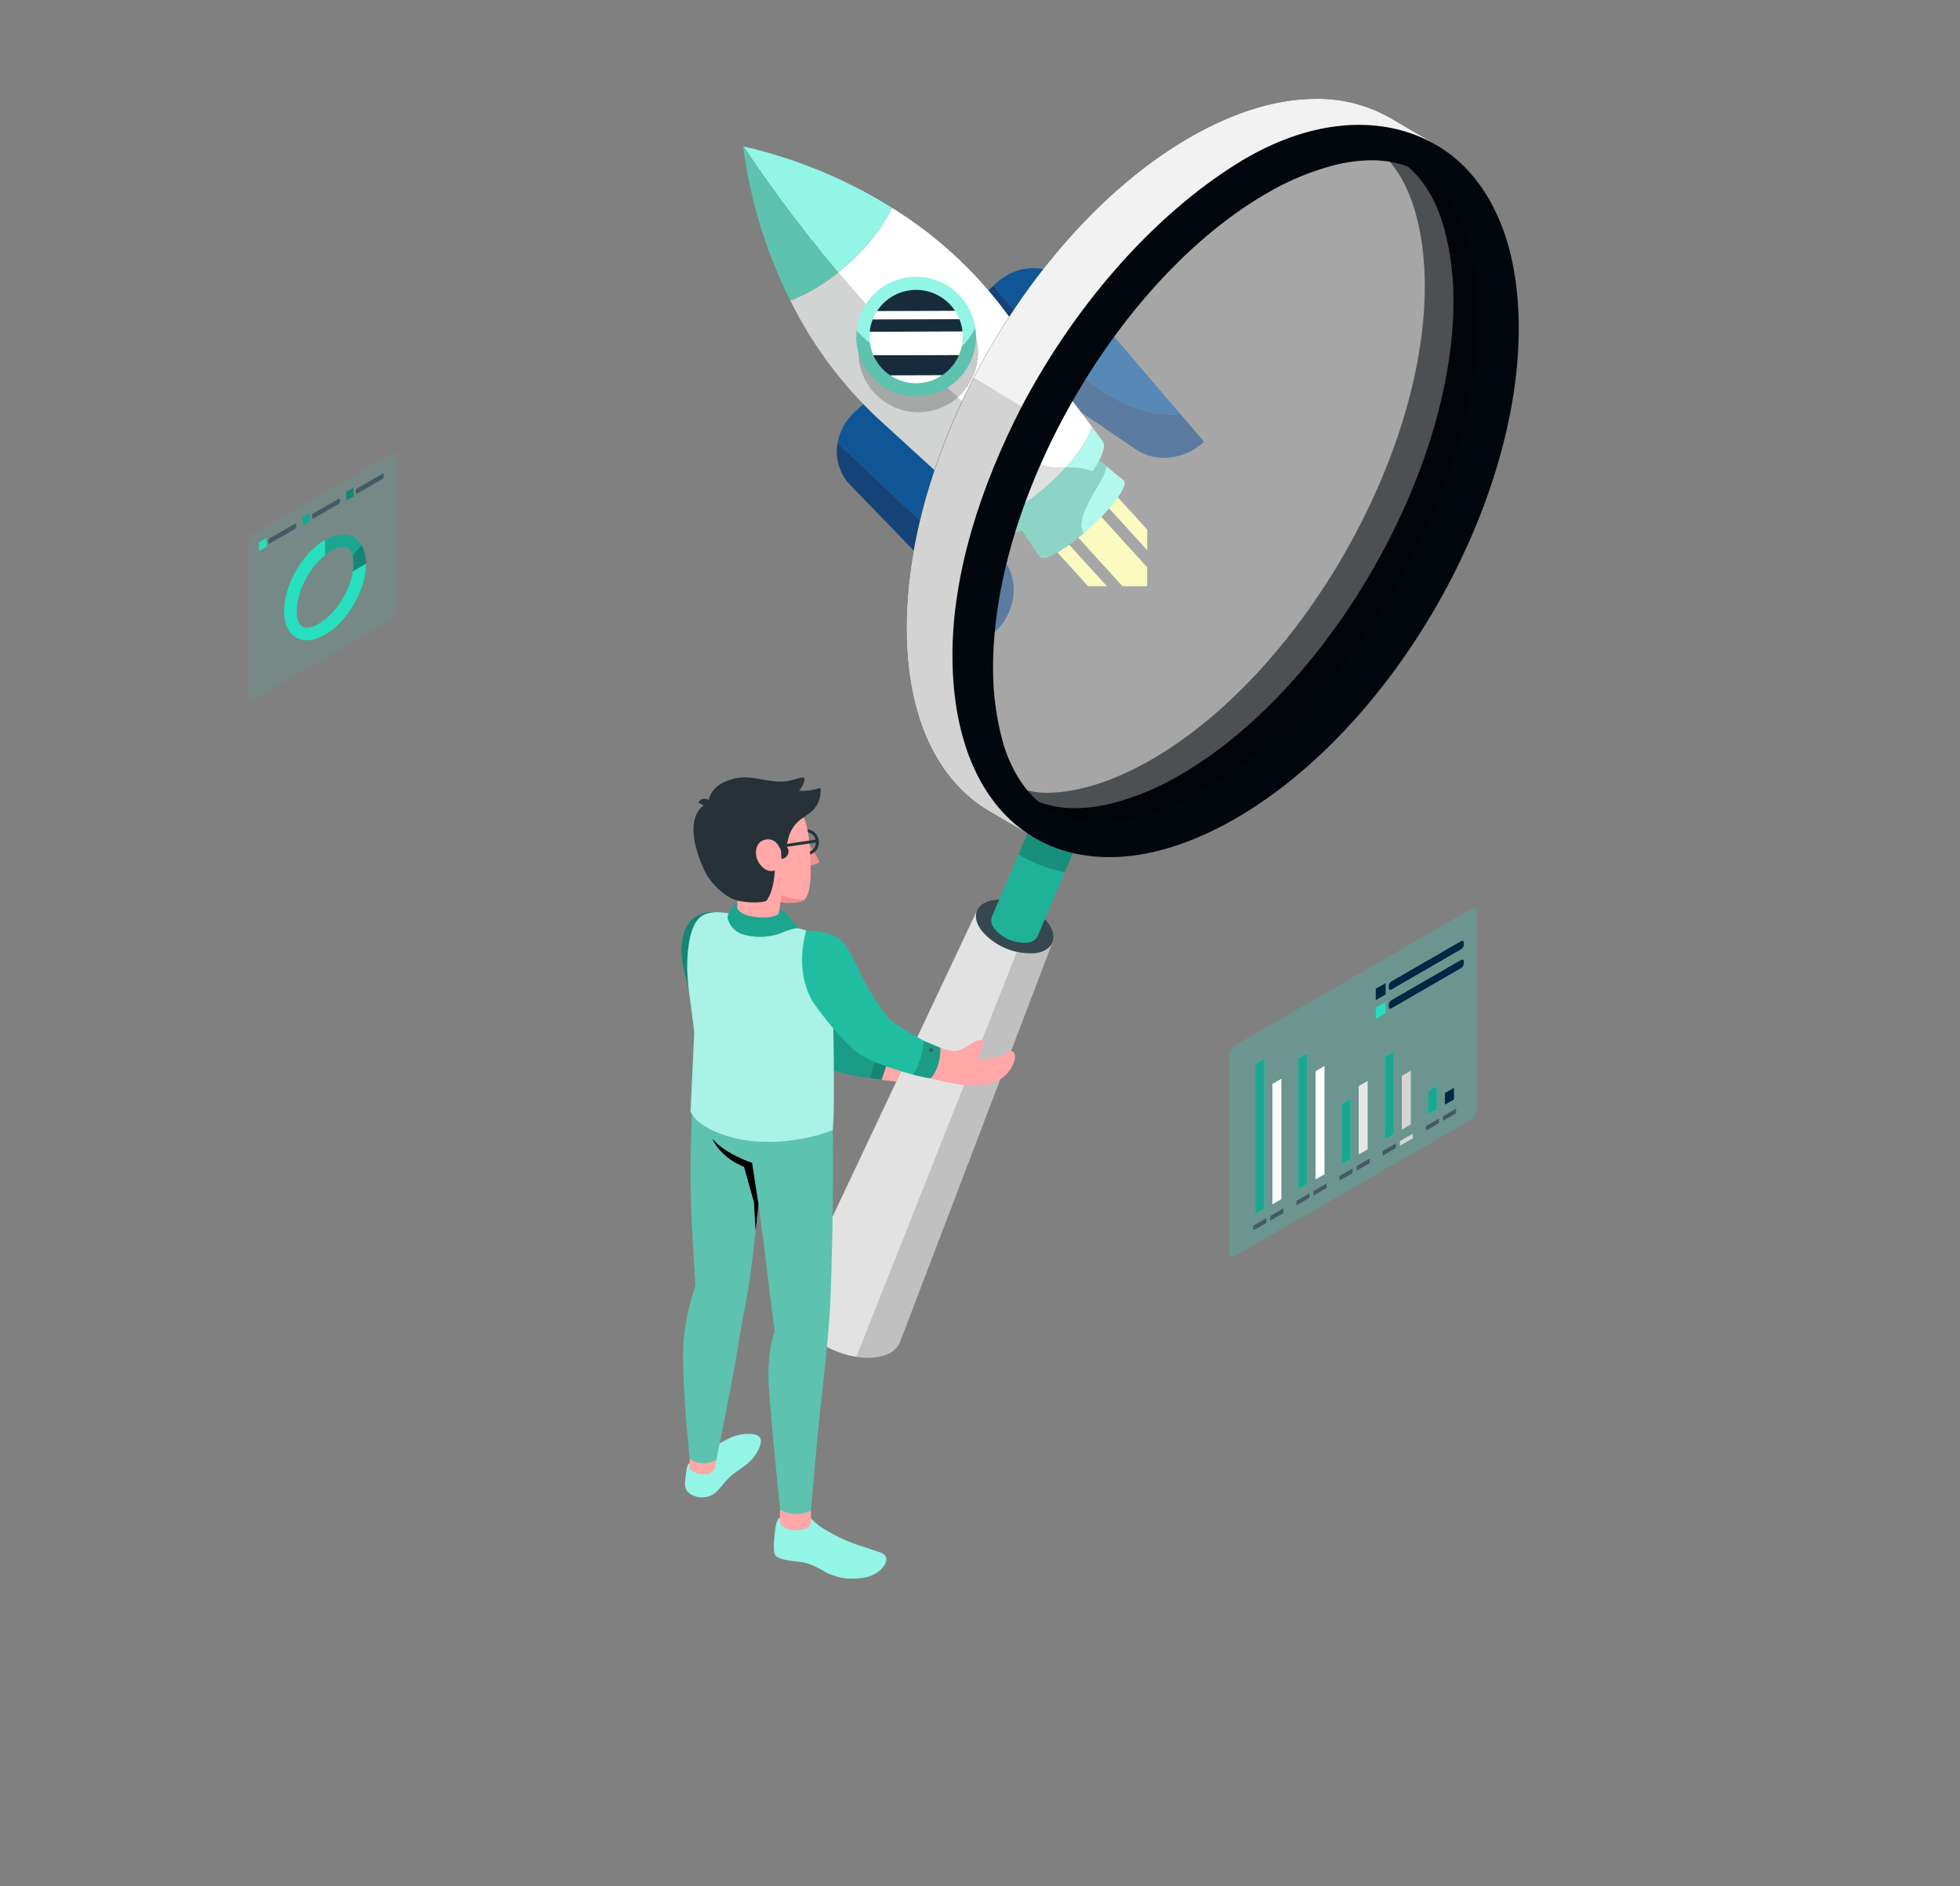 <svg xmlns="http://www.w3.org/2000/svg" xmlns:xlink="http://www.w3.org/1999/xlink" width="528" height="508" viewBox="0 0 528 508">
  <rect x="0" y="0" width="528" height="508" fill="#808080" stroke="none"/>
  <defs>
    <clipPath id="clip-path">
      <rect id="Rectángulo_4825" data-name="Rectángulo 4825" width="73.677" height="37.99" transform="translate(0 0)" fill="#fff" stroke="#707070" stroke-width="1"/>
    </clipPath>
  </defs>
  <g id="Grupo_23007" data-name="Grupo 23007" transform="translate(-730 -87)">
    <g id="Grupo_23006" data-name="Grupo 23006">
      <g id="Grupo_23000" data-name="Grupo 23000" transform="translate(810.453 46.475)">
        <path id="Trazado_4035" data-name="Trazado 4035" d="M250.694,324.673v53.274c0,.954.669,1.341,1.495.864l63.686-36.766a3.309,3.309,0,0,0,1.5-2.592V286.177c0-.954-.671-1.34-1.5-.864l-63.686,36.768A3.308,3.308,0,0,0,250.694,324.673Z" transform="translate(0 0)" fill="#27debf" opacity="0.232"/>
        <g id="Grupo_22984" data-name="Grupo 22984" transform="translate(257.165 325.611)">
          <g id="Grupo_22982" data-name="Grupo 22982">
            <path id="Trazado_4036" data-name="Trazado 4036" d="M255.122,352.574V312.051l2.417-1.393V351.18Z" transform="translate(-254.574 -310.658)" fill="#27debf"/>
            <path id="Trazado_4037" data-name="Trazado 4037" d="M254.777,339.819l3.509-2.027v1.242l-3.509,2.026Z" transform="translate(-254.776 -294.776)" fill="#455a64"/>
          </g>
          <g id="Grupo_22983" data-name="Grupo 22983" transform="translate(4.602 5.445)">
            <path id="Trazado_4038" data-name="Trazado 4038" d="M258.025,347.907V315.486l2.417-1.393v32.421Z" transform="translate(-257.478 -314.093)" fill="#fff"/>
            <path id="Trazado_4039" data-name="Trazado 4039" d="M257.68,338.143l3.509-2.026v1.242l-3.509,2.026Z" transform="translate(-257.679 -301.202)" fill="#455a64"/>
          </g>
        </g>
        <g id="Grupo_22987" data-name="Grupo 22987" transform="translate(268.796 324.212)">
          <g id="Grupo_22985" data-name="Grupo 22985">
            <path id="Trazado_4040" data-name="Trazado 4040" d="M262.453,346.379V311.168l2.417-1.393v35.21Z" transform="translate(-261.915 -309.775)" fill="#27debf"/>
            <path id="Trazado_4041" data-name="Trazado 4041" d="M262.113,335.577l3.509-2.026v1.242l-3.51,2.026Z" transform="translate(-262.113 -295.86)" fill="#455a64"/>
          </g>
          <g id="Grupo_22986" data-name="Grupo 22986" transform="translate(4.602 3.419)">
            <path id="Trazado_4042" data-name="Trazado 4042" d="M265.356,342.461V313.325l2.417-1.393v29.135Z" transform="translate(-264.818 -311.932)" fill="#fff"/>
            <path id="Trazado_4043" data-name="Trazado 4043" d="M265.016,333.9l3.509-2.026v1.242l-3.509,2.026Z" transform="translate(-265.016 -300.26)" fill="#455a64"/>
          </g>
        </g>
        <g id="Grupo_22990" data-name="Grupo 22990" transform="translate(280.402 331.622)">
          <g id="Grupo_22988" data-name="Grupo 22988" transform="translate(0 4.854)">
            <path id="Trazado_4044" data-name="Trazado 4044" d="M269.784,335.15V318.9l2.417-1.393v16.244Z" transform="translate(-269.229 -317.512)" fill="#27debf"/>
            <path id="Trazado_4045" data-name="Trazado 4045" d="M269.434,331.354l3.509-2.027v1.242l-3.51,2.026Z" transform="translate(-269.434 -310.596)" fill="#455a64"/>
          </g>
          <g id="Grupo_22989" data-name="Grupo 22989" transform="translate(4.602)">
            <path id="Trazado_4046" data-name="Trazado 4046" d="M272.687,334.286V315.843l2.417-1.393v18.442Z" transform="translate(-272.133 -314.449)" fill="#e6e6e6"/>
            <path id="Trazado_4047" data-name="Trazado 4047" d="M272.337,329.677l3.509-2.026v1.242l-3.509,2.026Z" transform="translate(-272.337 -306.723)" fill="#455a64"/>
          </g>
        </g>
        <g id="Grupo_22993" data-name="Grupo 22993" transform="translate(292.062 323.783)">
          <g id="Grupo_22991" data-name="Grupo 22991">
            <path id="Trazado_4048" data-name="Trazado 4048" d="M277.114,333.119V310.9l2.417-1.393v22.22Z" transform="translate(-276.599 -309.505)" fill="#27debf"/>
            <path id="Trazado_4049" data-name="Trazado 4049" d="M276.789,327.114l3.509-2.027v1.242l-3.509,2.026Z" transform="translate(-276.789 -300.384)" fill="#455a64"/>
          </g>
          <g id="Grupo_22992" data-name="Grupo 22992" transform="translate(4.602 5.105)">
            <path id="Trazado_4050" data-name="Trazado 4050" d="M280.017,328.578v-14.46l2.417-1.393v14.459Z" transform="translate(-279.502 -312.725)" fill="#d5d5d5"/>
            <path id="Trazado_4051" data-name="Trazado 4051" d="M279.692,325.437l3.509-2.026v1.242l-3.509,2.026Z" transform="translate(-279.692 -306.471)" fill="#d5d5d5"/>
          </g>
        </g>
        <g id="Grupo_22996" data-name="Grupo 22996" transform="translate(257.712 323.783)">
          <g id="Grupo_22994" data-name="Grupo 22994">
            <path id="Trazado_4052" data-name="Trazado 4052" d="M284.445,323.016V316.7l2.417-1.393v6.317Z" transform="translate(-237.957 -306.11)" fill="#27debf"/>
            <path id="Trazado_4053" data-name="Trazado 4053" d="M255.122,352.574V312.051l2.417-1.393V351.18Z" transform="translate(-255.121 -308.83)" fill="#27debf"/>
            <path id="Trazado_4054" data-name="Trazado 4054" d="M262.453,346.379V311.168l2.417-1.393v35.21Z" transform="translate(-250.83 -309.346)" fill="#27debf"/>
            <path id="Trazado_4055" data-name="Trazado 4055" d="M269.784,335.15V318.9l2.417-1.393v16.244Z" transform="translate(-246.539 -304.818)" fill="#27debf"/>
            <path id="Trazado_4056" data-name="Trazado 4056" d="M277.114,333.119V310.9l2.417-1.393v22.22Z" transform="translate(-242.248 -309.505)" fill="#27debf"/>
            <path id="Trazado_4057" data-name="Trazado 4057" d="M284.445,323.016V316.7l2.417-1.393v6.317Z" transform="translate(-237.957 -306.11)" fill="#27debf"/>
            <path id="Trazado_4058" data-name="Trazado 4058" d="M284.122,322.875l3.509-2.027v1.242l-3.51,2.026Z" transform="translate(-238.147 -302.866)" fill="#455a64"/>
          </g>
          <g id="Grupo_22995" data-name="Grupo 22995" transform="translate(50.577 9.715)">
            <path id="Trazado_4059" data-name="Trazado 4059" d="M287.348,320.169v-3.143l2.417-1.393v3.142Z" transform="translate(-286.835 -315.633)" fill="#022644"/>
            <path id="Trazado_4060" data-name="Trazado 4060" d="M287.025,321.2l3.509-2.026v1.242l-3.51,2.026Z" transform="translate(-287.024 -313.562)" fill="#455a64"/>
          </g>
        </g>
        <g id="Grupo_22999" data-name="Grupo 22999" transform="translate(290.173 293.886)">
          <g id="Grupo_22997" data-name="Grupo 22997">
            <path id="Trazado_4061" data-name="Trazado 4061" d="M278.229,297.854l-2.632,1.519,0,3.041,2.63-1.521Z" transform="translate(-275.597 -286.427)" fill="#022644"/>
            <path id="Trazado_4062" data-name="Trazado 4062" d="M278.229,297.854l-2.632,1.519,0,3.041,2.63-1.521Z" transform="translate(-275.597 -286.427)" fill="#022644" opacity="0.25"/>
            <path id="Trazado_4063" data-name="Trazado 4063" d="M297.306,290.74,278.494,301.6a1.512,1.512,0,0,0-.686,1.189l0,.591c0,.437.308.615.686.4l18.81-10.861a1.516,1.516,0,0,0,.686-1.189v-.59C297.992,290.7,297.685,290.521,297.306,290.74Z" transform="translate(-274.303 -290.646)" fill="#022644"/>
          </g>
          <g id="Grupo_22998" data-name="Grupo 22998" transform="translate(0 5.067)">
            <path id="Trazado_4064" data-name="Trazado 4064" d="M278.23,301.05l-2.632,1.52,0,3.041,2.63-1.521Z" transform="translate(-275.597 -289.623)" fill="#27debf"/>
            <path id="Trazado_4065" data-name="Trazado 4065" d="M297.306,293.936l-18.811,10.859a1.516,1.516,0,0,0-.686,1.189l0,.591c0,.438.308.615.686.4l18.81-10.861a1.516,1.516,0,0,0,.686-1.189v-.59C297.992,293.894,297.685,293.717,297.306,293.936Z" transform="translate(-274.303 -293.842)" fill="#022644"/>
          </g>
        </g>
        <path id="Trazado_4066" data-name="Trazado 4066" d="M255.122,352.574V312.051l2.417-1.393V351.18Z" transform="translate(2.591 14.953)" fill="#27debf"/>
        <path id="Trazado_4067" data-name="Trazado 4067" d="M262.453,346.379V311.168l2.417-1.393v35.21Z" transform="translate(6.882 14.437)" fill="#27debf"/>
        <path id="Trazado_4068" data-name="Trazado 4068" d="M269.784,335.15V318.9l2.417-1.393v16.244Z" transform="translate(11.173 18.965)" fill="#27debf"/>
        <path id="Trazado_4069" data-name="Trazado 4069" d="M277.114,333.119V310.9l2.417-1.393v22.22Z" transform="translate(15.463 14.279)" fill="#27debf"/>
        <path id="Trazado_4070" data-name="Trazado 4070" d="M255.122,352.574V312.051l2.417-1.393V351.18Z" transform="translate(2.591 14.953)" fill="#27debf"/>
        <path id="Trazado_4071" data-name="Trazado 4071" d="M262.453,346.379V311.168l2.417-1.393v35.21Z" transform="translate(6.882 14.437)" fill="#27debf"/>
        <path id="Trazado_4072" data-name="Trazado 4072" d="M269.784,335.15V318.9l2.417-1.393v16.244Z" transform="translate(11.173 18.965)" fill="#27debf"/>
        <path id="Trazado_4073" data-name="Trazado 4073" d="M277.114,333.119V310.9l2.417-1.393v22.22Z" transform="translate(15.463 14.279)" fill="#27debf"/>
        <path id="Trazado_4074" data-name="Trazado 4074" d="M284.445,323.016V316.7l2.417-1.393v6.317Z" transform="translate(19.754 17.674)" fill="#27debf"/>
        <path id="Trazado_4075" data-name="Trazado 4075" d="M255.122,352.574V312.051l2.417-1.393V351.18Z" transform="translate(2.591 14.953)" opacity="0.25"/>
        <path id="Trazado_4076" data-name="Trazado 4076" d="M262.453,346.379V311.168l2.417-1.393v35.21Z" transform="translate(6.882 14.437)" opacity="0.25"/>
        <path id="Trazado_4077" data-name="Trazado 4077" d="M269.784,335.15V318.9l2.417-1.393v16.244Z" transform="translate(11.173 18.965)" opacity="0.25"/>
        <path id="Trazado_4078" data-name="Trazado 4078" d="M277.114,333.119V310.9l2.417-1.393v22.22Z" transform="translate(15.463 14.279)" opacity="0.25"/>
        <path id="Trazado_4079" data-name="Trazado 4079" d="M284.445,323.016V316.7l2.417-1.393v6.317Z" transform="translate(19.754 17.674)" opacity="0.25"/>
      </g>
      <g id="Grupo_22981" data-name="Grupo 22981" transform="translate(177.234 25.376)">
        <g id="Grupo_20539" data-name="Grupo 20539" transform="translate(752.956 101.043)">
          <g id="Enmascarar_grupo_41" data-name="Enmascarar grupo 41" transform="translate(35.172 80.466)" clip-path="url(#clip-path)">
            <g id="Grupo_20533" data-name="Grupo 20533" transform="translate(48.543 13.064)">
              <rect id="Rectángulo_4818" data-name="Rectángulo 4818" width="8.361" height="149.012" transform="matrix(-0.74, 0.673, -0.673, -0.74, 111.52, 114.818)" fill="#f8f8a6"/>
              <rect id="Rectángulo_4819" data-name="Rectángulo 4819" width="3.74" height="149.012" transform="matrix(-0.74, 0.673, -0.673, -0.74, 103.047, 122.527)" fill="#f8f8a6"/>
              <rect id="Rectángulo_4820" data-name="Rectángulo 4820" width="3.74" height="149.012" transform="matrix(-0.74, 0.673, -0.673, -0.74, 116.575, 110.219)" fill="#f8f8a6"/>
            </g>
          </g>
          <g id="Grupo_20534" data-name="Grupo 20534">
            <g id="Grupo_20526" data-name="Grupo 20526" transform="translate(66.728 75.014)">
              <path id="Trazado_2110" data-name="Trazado 2110" d="M348.813,400.718a51.051,51.051,0,0,1,2.947-5.622c1.135-1.873,2.433-3.892,2.662-5.992l4.6,3.8a.736.736,0,0,1,.147.121c1.217,1.338-2.862,7.031-9.111,12.716q-.864.786-1.719,1.515a6.192,6.192,0,0,1-.607-2.187A9.271,9.271,0,0,1,348.813,400.718Z" transform="translate(-323.335 -378.036)" fill="#93f5e5"/>
              <path id="Trazado_2111" data-name="Trazado 2111" d="M376.776,389.38a.728.728,0,0,1-.107-.158l-13.1-19.343,17.67-16.076,13.417,11.069c-.229,2.1-1.527,4.119-2.662,5.992a51.048,51.048,0,0,0-2.947,5.622,9.27,9.27,0,0,0-1.076,4.35,6.192,6.192,0,0,0,.607,2.187C382.97,387.8,377.88,390.594,376.776,389.38Z" transform="translate(-363.565 -353.803)" fill="#5dc2ae"/>
            </g>
            <g id="Grupo_20527" data-name="Grupo 20527" transform="translate(56.066 32.816)">
              <path id="Trazado_2112" data-name="Trazado 2112" d="M290.911,234.106c7.957,9.777,16.34,19.252,26.568,26.55a46.239,46.239,0,0,0,13.314,6.939,26.6,26.6,0,0,0,10.4,1.083l6.419,7.51h0c-5.354,4.871-12.954,5.726-18.4,2.032L279.5,244.489Z" transform="translate(-279.499 -229.438)" fill="#164377"/>
              <path id="Trazado_2113" data-name="Trazado 2113" d="M339.852,257.374a46.239,46.239,0,0,1-13.314-6.939c-10.228-7.3-18.611-16.772-26.568-26.55l.838-.763c5.977-5.438,14.836-5.152,19.735.58l29.7,34.755A26.6,26.6,0,0,1,339.852,257.374Z" transform="translate(-288.558 -219.217)" fill="#105697"/>
            </g>
            <g id="Grupo_20528" data-name="Grupo 20528" transform="translate(25.246 60.326)">
              <path id="Trazado_2114" data-name="Trazado 2114" d="M466.831,341.032,451.4,326.468a14.757,14.757,0,0,1,4.668-8.364l12.251-11.146,27.9,50.857a30.636,30.636,0,0,1-12.719-3.662C477.234,350.834,471.991,345.9,466.831,341.032Z" transform="translate(-451.196 -306.958)" fill="#105697"/>
              <path id="Trazado_2115" data-name="Trazado 2115" d="M443.259,369.181l15.429,14.564c5.16,4.871,10.4,9.8,16.674,13.121a30.636,30.636,0,0,0,12.719,3.662l.993,1.81c3.165,5.768,1.6,13.254-3.756,18.126l-38.673-39.945A12.941,12.941,0,0,1,443.259,369.181Z" transform="translate(-443.053 -349.671)" fill="#164377"/>
            </g>
            <path id="Trazado_2116" data-name="Trazado 2116" d="M453.639,430.94a18.825,18.825,0,0,1-2.7,1.016A18.825,18.825,0,0,0,453.639,430.94Z" transform="translate(-383.22 -331.74)" fill="none"/>
            <path id="Trazado_2117" data-name="Trazado 2117" d="M436.395,421.362q-1.116.751-2.187,1.386Q435.276,422.114,436.395,421.362Z" transform="translate(-360.729 -325.165)" fill="none"/>
            <path id="Trazado_2118" data-name="Trazado 2118" d="M443.257,425.781c-.712.422-1.406.8-2.075,1.142C441.851,426.585,442.545,426.2,443.257,425.781Z" transform="translate(-369.778 -328.198)" fill="none"/>
            <path id="Trazado_2119" data-name="Trazado 2119" d="M365.578,366.056c3.866-4.248,6.448-8.346,7.044-11.155l2.918,3.877c1.1,1.4-.033,4.534-2.664,8.239a14.846,14.846,0,0,0-3.594-.856A33.608,33.608,0,0,0,365.578,366.056Z" transform="translate(-278.773 -279.542)" fill="#93f5e5"/>
            <path id="Trazado_2120" data-name="Trazado 2120" d="M379.642,403.153q.483-.221.985-.475c.669-.339,1.363-.72,2.075-1.143s1.443-.885,2.187-1.386a60.931,60.931,0,0,0,6.9-5.452c1.538-1.4,2.961-2.824,4.242-4.232a33.631,33.631,0,0,1,3.7.105,14.848,14.848,0,0,1,3.594.856,51.538,51.538,0,0,1-7.236,8c-7.3,6.637-14.931,10.385-17.1,8.326l-3.585-3.27a9.965,9.965,0,0,0,1.541-.316A18.812,18.812,0,0,0,379.642,403.153Z" transform="translate(-309.223 -303.953)" fill="#5dc2ae"/>
            <path id="Trazado_2121" data-name="Trazado 2121" d="M432.391,237c-3.383-.758-6.212-3-8.878-5.221a378.617,378.617,0,0,1-47.3-46.993q1.5-1.2,2.98-2.538a51.344,51.344,0,0,0,11.56-14.842,110.938,110.938,0,0,1,29.626,26.787l24.083,32c-.6,2.809-3.178,6.907-7.044,11.155A22.17,22.17,0,0,1,432.391,237Z" transform="translate(-350.616 -150.834)" fill="#fff"/>
            <path id="Trazado_2122" data-name="Trazado 2122" d="M398.682,230.406a48.6,48.6,0,0,0,12.885-7.573,378.608,378.608,0,0,0,47.3,46.993c2.666,2.217,5.495,4.463,8.878,5.221a22.169,22.169,0,0,0,5.029.35c-1.281,1.408-2.7,2.833-4.242,4.232a60.942,60.942,0,0,1-6.9,5.452q-1.116.751-2.187,1.386c-.712.422-1.406.8-2.075,1.143q-.5.254-.985.475a18.8,18.8,0,0,1-2.7,1.016,9.963,9.963,0,0,1-1.541.316l-29.589-26.992A110.936,110.936,0,0,1,398.682,230.406Z" transform="translate(-385.968 -188.884)" fill="#d2d3d3"/>
            <path id="Trazado_2123" data-name="Trazado 2123" d="M573.016,148.557a378.4,378.4,0,0,1-25.5-33.926,129.933,129.933,0,0,1,40.044,16.547A51.342,51.342,0,0,1,576,146.019Q574.521,147.361,573.016,148.557Z" transform="translate(-547.416 -114.608)" fill="#93f5e5"/>
            <path id="Trazado_2124" data-name="Trazado 2124" d="M606.6,156.08a129.932,129.932,0,0,1-12.714-41.522h0l.1.023a378.393,378.393,0,0,0,25.5,33.926A48.6,48.6,0,0,1,606.6,156.08Z" transform="translate(-593.885 -114.558)" fill="#5dc2ae"/>
            <path id="Trazado_2125" data-name="Trazado 2125" d="M473.67,254.555a16.116,16.116,0,1,1,4.109,12.5A16.054,16.054,0,0,1,473.67,254.555Z" transform="translate(-442.5 -200.728)" opacity="0.21" style="mix-blend-mode: multiply;isolation: isolate"/>
            <g id="Grupo_20529" data-name="Grupo 20529" transform="translate(30.488 35.104)">
              <path id="Trazado_2126" data-name="Trazado 2126" d="M490.236,249.3a24.389,24.389,0,0,1-14.217-8.311A16.118,16.118,0,0,1,508,240.321a20.889,20.889,0,0,1-2.112,3.363C502.279,248.234,495.976,250.188,490.236,249.3Z" transform="translate(-475.934 -226.517)" fill="#93f5e5"/>
              <path id="Trazado_2127" data-name="Trazado 2127" d="M475.576,271.207a24.388,24.388,0,0,0,14.217,8.311c5.74.892,12.043-1.062,15.654-5.612a20.875,20.875,0,0,0,2.112-3.363,16.118,16.118,0,1,1-31.983.664Z" transform="translate(-475.492 -256.739)" fill="#5dc2ae"/>
            </g>
            <g id="Grupo_20530" data-name="Grupo 20530" transform="translate(34.037 38.654)">
              <path id="Trazado_2128" data-name="Trazado 2128" d="M490.85,255.845l21-.062a12.465,12.465,0,0,1,1.191,2.273l-23.368.069A12.482,12.482,0,0,1,490.85,255.845Z" transform="translate(-488.804 -250.156)" fill="#fff"/>
              <path id="Trazado_2129" data-name="Trazado 2129" d="M487.854,263.1l23.368-.069a12.529,12.529,0,0,1,.823,3.314l-24.995.073A12.6,12.6,0,0,1,487.854,263.1Z" transform="translate(-486.985 -255.133)" fill="#182b3a"/>
              <path id="Trazado_2130" data-name="Trazado 2130" d="M495.537,241.11a12.579,12.579,0,0,1,18.937,2.355l-21,.062A12.6,12.6,0,0,1,495.537,241.11Z" transform="translate(-491.429 -237.838)" fill="#182b3a"/>
              <path id="Trazado_2131" data-name="Trazado 2131" d="M504.316,311.078l14.1-.041A12.576,12.576,0,0,1,504.316,311.078Z" transform="translate(-498.771 -288.086)" fill="#fff"/>
              <path id="Trazado_2132" data-name="Trazado 2132" d="M492.29,297.242a12.544,12.544,0,0,1-2.222-3.43l23.066-.068a12.52,12.52,0,0,1-3.089,4.336,12.652,12.652,0,0,1-1.378,1.086l-14.1.041A12.6,12.6,0,0,1,492.29,297.242Z" transform="translate(-489.02 -276.216)" fill="#182b3a"/>
              <path id="Trazado_2133" data-name="Trazado 2133" d="M486.885,273.675l24.995-.073a12.614,12.614,0,0,1-.946,6.316l-23.066.068A12.579,12.579,0,0,1,486.885,273.675Z" transform="translate(-486.819 -262.388)" fill="#fff"/>
            </g>
          </g>
        </g>
        <rect id="Rectángulo_4827" data-name="Rectángulo 4827" width="148.504" height="134.69" transform="translate(736.325 97.471)" fill="none"/>
      </g>
      <g id="Grupo_22980" data-name="Grupo 22980" transform="translate(796.912 4.455)">
        <g id="Character_1" data-name="Character 1" transform="translate(116.648 109.165)">
          <g id="Character">
            <g id="Glass" transform="translate(30.049)">
              <g id="Magnifying_glass" data-name="Magnifying glass">
                <g id="Grupo_22949" data-name="Grupo 22949" transform="translate(0 187.297)">
                  <path id="Trazado_3992" data-name="Trazado 3992" d="M203.931,306.135h0c.639-1.5,2.27-2.579,4.741-2.879a17.252,17.252,0,0,1,14.363,6.119c1.5,1.99,1.849,3.913,1.208,5.413h0L183.26,422.163l-.011,0c-.794,2.261-3.11,3.9-6.734,4.344-6.907.84-15.9-2.99-20.076-8.553-2.194-2.919-2.613-5.727-1.533-7.866l-.025-.011Z" transform="translate(-154.335 -274.862)" fill="#e2e2e2"/>
                  <path id="Trazado_3993" data-name="Trazado 3993" d="M215.023,309.373c2.99,3.98,1.409,7.693-3.534,8.294a17.255,17.255,0,0,1-14.364-6.12c-2.991-3.979-1.41-7.692,3.532-8.292A17.256,17.256,0,0,1,215.023,309.373Z" transform="translate(-146.32 -274.862)" fill="#37474f"/>
                  <path id="Trazado_3994" data-name="Trazado 3994" d="M215.415,279.515a10.435,10.435,0,0,1,8.685,3.7,3.319,3.319,0,0,1,.731,3.273h0l-13.288,31.192h0a3.318,3.318,0,0,1-2.867,1.741,10.433,10.433,0,0,1-8.685-3.7,3.321,3.321,0,0,1-.731-3.274l13.288-31.191h0A3.318,3.318,0,0,1,215.415,279.515Z" transform="translate(-145.647 -279.465)" fill="#27debf"/>
                  <path id="Trazado_3995" data-name="Trazado 3995" d="M215.415,279.515a10.435,10.435,0,0,1,8.685,3.7,3.319,3.319,0,0,1,.731,3.273h0l-13.288,31.192h0a3.318,3.318,0,0,1-2.867,1.741,10.433,10.433,0,0,1-8.685-3.7,3.321,3.321,0,0,1-.731-3.274l13.288-31.191h0A3.318,3.318,0,0,1,215.415,279.515Z" transform="translate(-145.647 -279.465)" opacity="0.2"/>
                  <path id="Trazado_3996" data-name="Trazado 3996" d="M205.228,295.231l.926.542c0,.021,0,.021.022.021l.14.086v-.021c.066.032.13.064.183.1s.129.075.195.107c.591.344,1.182.657,1.807.947.752.376,1.527.709,2.3,1.01a20.408,20.408,0,0,0,2.1.775,8.822,8.822,0,0,0,1.118.333,7.935,7.935,0,0,0,1.216.355c.42.129.818.226,1.237.313a7.277,7.277,0,0,0,.915.193c.1.02.2.039.307.061l5.948-13.965h0a3.32,3.32,0,0,0-.731-3.273,7.778,7.778,0,0,0-1.255-1.271,45.186,45.186,0,0,1-11.426,1.961Z" transform="translate(-144.453 -279.062)" opacity="0.2"/>
                  <path id="Trazado_3997" data-name="Trazado 3997" d="M211.887,315.434,168.641,424.457a18.907,18.907,0,0,0,5.1.154c3.62-.442,5.942-2.079,6.732-4.352l.016.007L221.468,312.9c-.644,1.513-2.273,2.57-4.743,2.875A14.406,14.406,0,0,1,211.887,315.434Z" transform="translate(-151.557 -272.972)" opacity="0.15"/>
                </g>
                <g id="Grupo_22950" data-name="Grupo 22950" transform="translate(30.602)">
                  <path id="Trazado_3998" data-name="Trazado 3998" d="M344.819,180.876c-.022-.9-.064-1.785-.14-2.668-.043-.881-.107-1.742-.193-2.6-.043-.582-.107-1.151-.183-1.732-.151-1.5-.367-2.979-.614-4.389-.107-.646-.226-1.3-.355-1.948-.107-.623-.247-1.214-.376-1.807-.376-1.635-.774-3.227-1.237-4.754-.237-.731-.462-1.452-.709-2.161a2.123,2.123,0,0,1-.109-.333c-.258-.711-.505-1.388-.774-2.055-.3-.774-.613-1.549-.969-2.28-.247-.548-.484-1.076-.774-1.6a8.176,8.176,0,0,0-.57-1.151c-.227-.462-.463-.935-.732-1.377a2.034,2.034,0,0,0-.183-.3c-.215-.4-.462-.8-.7-1.194-.162-.269-.334-.505-.485-.752a38.729,38.729,0,0,0-3.807-5.055c-.236-.27-.484-.539-.7-.8-.2-.226-.4-.419-.6-.623-.236-.259-.505-.506-.774-.775a25.5,25.5,0,0,0-2.292-2.054c-.376-.322-.775-.634-1.173-.925-.4-.312-.8-.591-1.216-.881a21.526,21.526,0,0,0-1.968-1.28c-.172-.107-.355-.226-.527-.333l-.107-.086h-.032L310.175,127.7h-.043l-.172-.107a39.265,39.265,0,0,0-19.662-4.969c-10.25,0-21.823,3.356-34.085,10.422-42.1,24.319-76.248,83.455-76.248,132.092,0,24.255,8.487,41.314,22.2,49.3l.129.064v.021l12.369,7.238c0,.022,0,.022.021.022l.14.086v-.022c.064.032.129.065.183.1s.129.075.193.107c.591.345,1.183.657,1.807.947.754.376,1.527.711,2.3,1.012a20.406,20.406,0,0,0,2.1.774,8.772,8.772,0,0,0,1.119.333,7.735,7.735,0,0,0,1.214.356c.42.129.818.226,1.237.312a6.924,6.924,0,0,0,.915.193c.527.108,1.1.226,1.656.29a1.106,1.106,0,0,0,.376.064c.656.108,1.323.2,1.979.27,11.359,1.193,24.566-2.012,38.7-10.165,42.13-24.319,76.28-83.476,76.28-132.092C344.884,183.178,344.862,182.027,344.819,180.876ZM205.856,295.629a74.318,74.318,0,0,1-2.577-19.957c0-46.084,33.72-104.5,73.634-127.542a71.234,71.234,0,0,1,18.674-7.731,41.279,41.279,0,0,1,9.614-1.213,30.716,30.716,0,0,1,4.872.375l.132.053c8.169,9.661,9.372,25.146,9.372,33.42,0,46.084-33.686,104.5-73.611,127.53-10.159,5.86-19.924,8.956-28.3,8.956a19.462,19.462,0,0,1-5.146-.66h0A36.458,36.458,0,0,1,205.856,295.629Z" transform="translate(-179.96 -122.623)" fill="#01070d"/>
                  <path id="Trazado_3999" data-name="Trazado 3999" d="M328.624,178.323c0,24.484-9.514,52.434-24.421,76.73-.7,1.155-1.415,2.283-2.15,3.421-.619.977-1.254,1.954-1.917,2.921-1.4,2.078-2.813,4.129-4.3,6.137-.7.958-1.407,1.907-2.133,2.84q-1.17,1.544-2.382,3.063c-1.532,1.936-3.118,3.817-4.73,5.653-1.058,1.228-2.141,2.428-3.234,3.592A124.1,124.1,0,0,1,255,305.847c-1.908,1.1-3.789,2.105-5.662,3.011a56.639,56.639,0,0,1-19.412,5.8c-1.094.108-2.169.153-3.208.153-.555,0-1.084-.01-1.612-.045-.027,0-.036-.008-.063,0a24.979,24.979,0,0,1-3.028-.313c-.492-.072-.976-.153-1.441-.26a14.024,14.024,0,0,1-1.389-.34,22.318,22.318,0,0,1-11.96-7.739,19.528,19.528,0,0,0,5.142.653c8.376,0,18.141-3.091,28.3-8.949,39.928-23.032,73.612-81.451,73.612-127.533,0-8.278-1.2-23.758-9.371-33.425l-.135-.044c10.411,1.666,16.331,8.744,19.664,16.923a47.941,47.941,0,0,1,2.276,7.14c.026.134.062.269.088.4.107.439.216.887.3,1.327s.171.86.251,1.29a2.957,2.957,0,0,1,.063.331q.134.7.241,1.371c.26,1.711.475,3.377.619,4.973.036.466.08.9.107,1.343.036.332.054.672.072.995.008.134.018.277.018.412.026.358.044.707.062,1.057a2.936,2.936,0,0,1,.01.295c.026.439.036.879.044,1.3C328.615,176.791,328.624,177.58,328.624,178.323Z" transform="translate(-174.667 -119.868)" opacity="0.25"/>
                  <path id="Trazado_4000" data-name="Trazado 4000" d="M213.608,308.93,202.161,302.2c-13.717-8.019-22.2-25.072-22.2-49.281,0-21.692,6.8-45.46,18.046-67.283l13.043,7.5c-11.266,21.823-18.723,45.34-18.723,67.032C192.327,283.888,200.4,300.713,213.608,308.93Z" transform="translate(-179.961 -110.388)" fill="#d3d3d3"/>
                  <path id="Trazado_4001" data-name="Trazado 4001" d="M319.732,135.049l-.108-.09h-.036L307.243,127.7H307.2l-.171-.107a39.268,39.268,0,0,0-19.663-4.971c-10.248,0-21.823,3.35-34.088,10.418-23.337,13.483-44.227,37.662-58.2,64.824l12.972,7.632c-.09.179-.189.358-.278.537,14.02-26.857,34.813-51.18,57.9-65.728,20.9-13.168,40.734-13.347,54.584-4.927C320.082,135.273,319.9,135.157,319.732,135.049Z" transform="translate(-177.026 -122.623)" fill="#f2f2f2"/>
                </g>
              </g>
              <g id="Grupo_22951" data-name="Grupo 22951" transform="translate(53.921 16.562)">
                <path id="Trazado_4002" data-name="Trazado 4002" d="M323.494,174.476c0,46.085-33.72,104.5-73.634,127.542a71.233,71.233,0,0,1-18.674,7.731,41.225,41.225,0,0,1-9.615,1.213,27.463,27.463,0,0,1-9.764-1.664c-4.958-4.16-7.951-10.18-9.742-16.364a74.317,74.317,0,0,1-2.577-19.957c0-46.084,33.72-104.5,73.634-127.542a71.234,71.234,0,0,1,18.674-7.731,41.279,41.279,0,0,1,9.614-1.213,27.466,27.466,0,0,1,9.765,1.663c4.958,4.149,7.951,10.182,9.742,16.364A74.319,74.319,0,0,1,323.494,174.476Z" transform="translate(-199.488 -136.492)" fill="#fff" opacity="0.3"/>
              </g>
            </g>
            <g id="Boy" transform="translate(0 182.762)">
              <g id="Grupo_22954" data-name="Grupo 22954" transform="translate(0 36.268)">
                <path id="Trazado_4003" data-name="Trazado 4003" d="M172.143,344.907c2.252.5,6.563.958,6.563.958l3.1-6.56-6.935-3.2Z" transform="translate(-120.828 -300.2)" fill="#ffa8a7"/>
                <g id="Grupo_22952" data-name="Grupo 22952" transform="translate(34.38 26.562)">
                  <path id="Trazado_4004" data-name="Trazado 4004" d="M157.962,341.533a45.72,45.72,0,0,0,17.51,4.98l3.735-5.615-18.722-12.616Z" transform="translate(-157.962 -328.281)" fill="#27debf"/>
                  <path id="Trazado_4005" data-name="Trazado 4005" d="M157.962,341.533a45.72,45.72,0,0,0,17.51,4.98l3.735-5.615-18.722-12.616Z" transform="translate(-157.962 -328.281)" opacity="0.3"/>
                  <path id="Trazado_4006" data-name="Trazado 4006" d="M171.69,344.794l3.156.463,2.422-7.161s-3.1-1.487-3.172-1.431S171.69,344.794,171.69,344.794Z" transform="translate(-155.296 -326.653)" fill="#27debf"/>
                  <path id="Trazado_4007" data-name="Trazado 4007" d="M171.69,344.794l3.156.463,2.422-7.161s-3.1-1.487-3.172-1.431S171.69,344.794,171.69,344.794Z" transform="translate(-155.296 -326.653)" opacity="0.4"/>
                </g>
                <g id="Grupo_22953" data-name="Grupo 22953">
                  <path id="Trazado_4008" data-name="Trazado 4008" d="M138.166,306.086a7.55,7.55,0,0,0-7.673,3.966c-1.041,1.813-1.527,5.57-1.241,8.082.721,6.326,5.462,20.113,5.462,20.113Z" transform="translate(-129.172 -306.038)" fill="#27debf"/>
                  <path id="Trazado_4009" data-name="Trazado 4009" d="M138.166,306.086a7.55,7.55,0,0,0-7.673,3.966c-1.041,1.813-1.527,5.57-1.241,8.082.721,6.326,5.462,20.113,5.462,20.113Z" transform="translate(-129.172 -306.038)" opacity="0.4"/>
                </g>
              </g>
              <g id="Grupo_22961" data-name="Grupo 22961" transform="translate(0.456 81.243)">
                <g id="Grupo_22960" data-name="Grupo 22960">
                  <g id="Grupo_22955" data-name="Grupo 22955" transform="translate(0.522 95.541)">
                    <path id="Trazado_4010" data-name="Trazado 4010" d="M131.242,431.565c-.543.2-.855,1.228-1.1,3.729-.149,1.55-.678,3.6,1.685,4.858a5.975,5.975,0,0,0,5.589-.058c2.046-1.269,3.082-3.617,5.484-5.5,2.105-1.651,4.73-2.87,6.458-5.875,1.79-3.113,1.427-5.008-2.067-5.012-5.615-.006-7.3,3.094-10.184,3.159C135.5,426.9,131.786,431.362,131.242,431.565Z" transform="translate(-129.991 -423.707)" fill="#93f5e5"/>
                  </g>
                  <g id="Grupo_22956" data-name="Grupo 22956" transform="translate(1.766 101.243)">
                    <path id="Trazado_4011" data-name="Trazado 4011" d="M131.046,429.4l-.013,2.525c0,1.235,5.247,3.073,6.717.254.112-.242.682-3.7.682-3.7Z" transform="translate(-131.033 -428.482)" fill="#ffa8a7"/>
                  </g>
                  <g id="Grupo_22957" data-name="Grupo 22957" transform="translate(24.445 118.093)">
                    <path id="Trazado_4012" data-name="Trazado 4012" d="M151.68,442.592s-1,0-1.39,4.072c-.149,1.55-.519,4.73.008,5.881s3.4,1.659,6.617,1.949c2.4.215,4.57,1.377,6.8,2.634a14.746,14.746,0,0,0,6.888,1.9c3.042.024,5.617-.3,7.787-2.019,1.155-.914,2.616-2.836,1.545-4.287a3.18,3.18,0,0,0-1.624-.856c-1.353-.505-2.723-.968-4.1-1.4a42.2,42.2,0,0,1-6.025-2.311c-2.84-1.4-6.005-2.968-8.151-5.361Z" transform="translate(-150.024 -442.592)" fill="#93f5e5"/>
                  </g>
                  <g id="Grupo_22958" data-name="Grupo 22958" transform="translate(26.101 115.987)">
                    <path id="Trazado_4013" data-name="Trazado 4013" d="M151.425,440.828s0,1.874-.014,2.944,1.241,2.671,4.513,2.571c2.3-.071,3.906-.68,3.825-2.573l.014-2.728Z" transform="translate(-151.411 -440.828)" fill="#ffa8a7"/>
                  </g>
                  <g id="Grupo_22959" data-name="Grupo 22959">
                    <path id="Trazado_4014" data-name="Trazado 4014" d="M129.863,412.366a68.564,68.564,0,0,1,3.046-13.129s-.843-11.345-1.221-22.1a285.272,285.272,0,0,1,.92-33.037s36.545-3.465,37.146,9.963-.27,47.592-.743,53.487-.948,11.423-2.2,22.393c-1.074,9.451-2.809,29.956-2.809,29.956a8.852,8.852,0,0,1-8.338-.214s-2.754-27.535-3.068-34.338c-.408-8.818,1.647-13.685,1.647-13.685s-.782-5.549-2.138-16.957c-.959-8.061-2.241-17.24-2.241-17.24s-1.247,11.364-2.006,17.7c-.7,5.872-1.9,10.514-3.657,21.46-1.529,9.495-5.7,29.6-5.7,29.6-4.293,2.293-7.171-.355-7.171-.355S128.666,420.606,129.863,412.366Z" transform="translate(-129.554 -343.701)" fill="#5dc2ae"/>
                  </g>
                </g>
                <path id="Trazado_4015" data-name="Trazado 4015" d="M148.591,374.856l-1.728-11.218s-7.111-2.262-10.728-6.5c0,0,1.93,4.928,8.559,7.579l2.655,9.447.454,7.794Z" transform="translate(-128.276 -341.091)"/>
              </g>
              <g id="Grupo_22972" data-name="Grupo 22972" transform="translate(3.262)">
                <path id="Trazado_4016" data-name="Trazado 4016" d="M153.624,303.7l-1.707,11.992-10.788-.373,1.037-14.012Z" transform="translate(-130.113 -270.689)" fill="#ffa8a7"/>
                <g id="Grupo_22962" data-name="Grupo 22962" transform="translate(31.256 18.209)">
                  <path id="Trazado_4017" data-name="Trazado 4017" d="M158.078,290.916s2.895,4.244,2.579,4.67-2.39.84-2.39.84Z" transform="translate(-158.078 -290.916)" fill="#f28f8f"/>
                </g>
                <g id="Grupo_22963" data-name="Grupo 22963" transform="translate(26.726 13.931)">
                  <path id="Trazado_4018" data-name="Trazado 4018" d="M154.285,290.914a3.524,3.524,0,1,1,3.58,3.469A3.529,3.529,0,0,1,154.285,290.914Zm.783-.013a2.741,2.741,0,1,0,2.7-2.784A2.744,2.744,0,0,0,155.068,290.9Z" transform="translate(-154.285 -287.334)" fill="#263238"/>
                </g>
                <g id="Grupo_22964" data-name="Grupo 22964" transform="translate(5.732 5.984)">
                  <path id="Trazado_4019" data-name="Trazado 4019" d="M154.191,281.161c5.74,1.115,7.431,3.6,8.113,12.683.713,9.487-.209,12.486-1.435,13.784-.829.877-5.506,1.106-7.877.493-2.968-.768-9.682-3.03-12.885-7.756-3.766-5.561-4.853-13.162-.965-16.348C144.615,279.534,151.856,280.706,154.191,281.161Z" transform="translate(-136.704 -280.679)" fill="#ffa8a7"/>
                </g>
                <path id="Trazado_4020" data-name="Trazado 4020" d="M151.517,304.178c2.47.272,5.789-.008,6.476-.734a16.889,16.889,0,0,1-6.139-1.208Z" transform="translate(-128.096 -270.509)" fill="#f28f8f"/>
                <g id="Grupo_22966" data-name="Grupo 22966">
                  <g id="Grupo_22965" data-name="Grupo 22965">
                    <path id="Trazado_4021" data-name="Trazado 4021" d="M164.126,284.424q-.086.091-.176.179c-1.134,1.109-2.6,1.827-3.786,2.88a8.9,8.9,0,0,0-2.65,4.371c-.376,1.383-.505,3.017-1.991,3.679,0,0-1-3.658-4.092-3.148-3.108.515-3.465,4.492-1.465,6.874s3.818,1.428,3.818,1.428-.013,5.251-2.292,8.259c0,0-2.634.9-7.517-.062-3-.59-7.292-4.263-9.133-8.2-3.894-8.317-4.276-15.851,1.035-18.2.518-3.869,3.53-5.647,6.982-6.5,5.162-1.272,10.057,1.728,15.164.5,1.07-.257,2.108-.658,3.2-.811a.653.653,0,0,1,.371.025c.263.127.251.5.18.786a6.713,6.713,0,0,1-1.463,2.791,15.943,15.943,0,0,0,5.8-.825A7.477,7.477,0,0,1,164.126,284.424Z" transform="translate(-131.904 -275.668)" fill="#263238"/>
                  </g>
                </g>
                <g id="Grupo_22971" data-name="Grupo 22971" transform="translate(1.286 5.724)">
                  <g id="Grupo_22968" data-name="Grupo 22968">
                    <g id="Grupo_22967" data-name="Grupo 22967">
                      <path id="Trazado_4022" data-name="Trazado 4022" d="M136.436,283.43l-3.455-1.963a1.987,1.987,0,0,1,3.455,1.963Z" transform="translate(-132.981 -280.461)" fill="#263238"/>
                    </g>
                  </g>
                  <g id="Grupo_22970" data-name="Grupo 22970" transform="translate(22.225 12.224)">
                    <g id="Grupo_22969" data-name="Grupo 22969">
                      <path id="Trazado_4023" data-name="Trazado 4023" d="M151.76,294.67l-.168-3.971a1.987,1.987,0,1,1,.168,3.971Z" transform="translate(-151.592 -290.697)" fill="#263238"/>
                    </g>
                  </g>
                </g>
                <path id="Trazado_4024" data-name="Trazado 4024" d="M161.628,289.626l-10.62,1.545.441.741,10.192-1.486Z" transform="translate(-128.194 -272.957)" fill="#263238"/>
              </g>
              <g id="Grupo_22976" data-name="Grupo 22976" transform="translate(1.59 33.974)">
                <g id="Grupo_22973" data-name="Grupo 22973" transform="translate(0 2.307)">
                  <path id="Trazado_4025" data-name="Trazado 4025" d="M131.282,312.693c1.26-4.921,3.037-6.529,7.32-6.643a54.851,54.851,0,0,1,6.587.841c.45,2.079,5.825,3.494,11.266,2.37,1.618.473,5.9,1.637,7.245,2.126,3.85,1.4,5.714,5.393,5.968,18.082,0,0,.737,30.092-.01,35.287-9.705,3.783-19.778,3.614-25.339,2.369-11.577-2.591-12.951-7.406-12.951-7.406s.607-12.077,1-21.261c-.58-5.849-1.453-10.247-1.769-14.912A39.293,39.293,0,0,1,131.282,312.693Z" transform="translate(-130.503 -306.049)" fill="#27debf"/>
                </g>
                <g id="Grupo_22974" data-name="Grupo 22974" transform="translate(0 2.307)" opacity="0.6">
                  <path id="Trazado_4026" data-name="Trazado 4026" d="M131.282,312.693c1.26-4.921,3.037-6.529,7.32-6.643a54.851,54.851,0,0,1,6.587.841c.45,2.079,5.825,3.494,11.266,2.37,1.618.473,5.9,1.637,7.245,2.126,3.85,1.4,5.714,5.393,5.968,18.082,0,0,.737,30.092-.01,35.287-9.705,3.783-19.778,3.614-25.339,2.369-11.577-2.591-12.951-7.406-12.951-7.406s.607-12.077,1-21.261c-.58-5.849-1.453-10.247-1.769-14.912A39.293,39.293,0,0,1,131.282,312.693Z" transform="translate(-130.503 -306.049)" fill="#fff"/>
                </g>
                <g id="Grupo_22975" data-name="Grupo 22975" transform="translate(10.874)">
                  <path id="Trazado_4027" data-name="Trazado 4027" d="M142.211,304.154l-.085,1.154s.567,1.63,3.84,2.237c5.5,1.022,7.425-.687,7.425-.687l.142-.99s.527-.217,1.42.469a48.149,48.149,0,0,1,3.807,4.459s-1.047-.307-4.486,1.156a16.412,16.412,0,0,1-10.736.4,5.915,5.915,0,0,1-3.922-4.4C139.48,306.947,141.265,303.741,142.211,304.154Z" transform="translate(-139.61 -304.117)" fill="#27debf"/>
                  <path id="Trazado_4028" data-name="Trazado 4028" d="M142.211,304.154l-.085,1.154s.567,1.63,3.84,2.237c5.5,1.022,7.425-.687,7.425-.687l.142-.99s.527-.217,1.42.469a48.149,48.149,0,0,1,3.807,4.459s-1.047-.307-4.486,1.156a16.412,16.412,0,0,1-10.736.4,5.915,5.915,0,0,1-3.922-4.4C139.48,306.947,141.265,303.741,142.211,304.154Z" transform="translate(-139.61 -304.117)" opacity="0.25"/>
                </g>
              </g>
              <g id="Grupo_22979" data-name="Grupo 22979" transform="translate(32.513 41.246)">
                <path id="Trazado_4029" data-name="Trazado 4029" d="M158.129,310.316c4.9.615,8.77,1.638,10.9,6.3,3.621,7.913,7.539,14.405,10.389,17.46,3.046,3.262,15.527,9,18.34,8.545s5.621-3.7,7.071-2.859-1.232,3.975-1.06,4.681,5.279.332,7.692-1.372,3.3,1.815.185,5.47-8.98,3.941-15.344,2.663-19.332-4.31-24.213-8.329c-5.921-4.876-6.979-8.887-9.5-13.256C153.469,320.22,158.129,310.316,158.129,310.316Z" transform="translate(-156.294 -310.186)" fill="#ffa8a7"/>
                <g id="Grupo_22977" data-name="Grupo 22977">
                  <path id="Trazado_4030" data-name="Trazado 4030" d="M157.526,310.207s5.245-.011,7.989,1.679,4.475,5.26,6.746,10.209a65.366,65.366,0,0,0,7.452,11.721c1.2,1.487,9.906,6.33,9.906,6.33a37.331,37.331,0,0,1-2.565,9.045s-8.77-2.2-14.045-5.026S159.706,330,159.706,330,154.055,322.5,157.526,310.207Z" transform="translate(-156.399 -310.207)" fill="#27debf"/>
                  <path id="Trazado_4031" data-name="Trazado 4031" d="M157.526,310.207s5.245-.011,7.989,1.679,4.475,5.26,6.746,10.209a65.366,65.366,0,0,0,7.452,11.721c1.2,1.487,9.906,6.33,9.906,6.33a37.331,37.331,0,0,1-2.565,9.045s-8.77-2.2-14.045-5.026S159.706,330,159.706,330,154.055,322.5,157.526,310.207Z" transform="translate(-156.399 -310.207)" opacity="0.15"/>
                </g>
                <g id="Grupo_22978" data-name="Grupo 22978" transform="translate(29.949 29.641)">
                  <path id="Trazado_4032" data-name="Trazado 4032" d="M184.215,335.028a20.529,20.529,0,0,1-2.737,9.16,46.917,46.917,0,0,0,4.693,1.014s2.754-2.754,2.6-8.264Z" transform="translate(-181.478 -335.028)" fill="#27debf"/>
                  <path id="Trazado_4033" data-name="Trazado 4033" d="M184.215,335.028a20.529,20.529,0,0,1-2.737,9.16,46.917,46.917,0,0,0,4.693,1.014s2.754-2.754,2.6-8.264Z" transform="translate(-181.478 -335.028)" opacity="0.3"/>
                  <path id="Trazado_4034" data-name="Trazado 4034" d="M186.186,337.214a.55.55,0,1,1-.551-.549A.55.55,0,0,1,186.186,337.214Z" transform="translate(-180.777 -334.71)" fill="#455a64"/>
                </g>
              </g>
            </g>
          </g>
        </g>
      </g>
      <g id="Grupo_23005" data-name="Grupo 23005" transform="translate(496.818 -67.191)">
        <path id="Trazado_4080" data-name="Trazado 4080" d="M300.181,299.982v41.907c0,.751.527,1.055,1.177.68l37.47-21.634a2.6,2.6,0,0,0,1.177-2.039V276.988c0-.751-.527-1.055-1.177-.68l-37.47,21.634A2.6,2.6,0,0,0,300.181,299.982Z" transform="translate(0 0)" fill="#27debf" opacity="0.1"/>
        <g id="Grupo_23001" data-name="Grupo 23001" transform="translate(302.941 295.183)">
          <path id="Trazado_4081" data-name="Trazado 4081" d="M304.465,294.494l-2.071,1.2,0,2.392,2.069-1.2Z" transform="translate(-302.395 -290.651)" fill="#27debf"/>
          <path id="Trazado_4082" data-name="Trazado 4082" d="M311.6,291.457l-6.834,3.941a.713.713,0,0,0-.323.561v.651c0,.207.146.291.326.187l6.831-3.942a.718.718,0,0,0,.324-.561v-.65C311.923,291.437,311.777,291.353,311.6,291.457Z" transform="translate(-301.889 -291.412)" fill="#455a64"/>
        </g>
        <g id="Grupo_23002" data-name="Grupo 23002" transform="translate(314.673 288.469)">
          <path id="Trazado_4083" data-name="Trazado 4083" d="M313.873,289.058l-2.07,1.2,0,2.392,2.068-1.2Z" transform="translate(-311.803 -285.28)" fill="#27debf"/>
          <path id="Trazado_4084" data-name="Trazado 4084" d="M313.873,289.058l-2.07,1.2,0,2.392,2.068-1.2Z" transform="translate(-311.803 -285.28)" opacity="0.25"/>
          <path id="Trazado_4085" data-name="Trazado 4085" d="M321.041,286.073l-6.834,3.941a.714.714,0,0,0-.324.561v.651c0,.207.146.29.325.187l6.831-3.942a.716.716,0,0,0,.323-.561v-.65C321.364,286.053,321.219,285.969,321.041,286.073Z" transform="translate(-311.289 -286.028)" fill="#455a64"/>
        </g>
        <g id="Grupo_23003" data-name="Grupo 23003" transform="translate(326.405 281.755)">
          <path id="Trazado_4086" data-name="Trazado 4086" d="M323.282,283.621l-2.071,1.2,0,2.392,2.069-1.2Z" transform="translate(-321.211 -279.909)" fill="#27debf"/>
          <path id="Trazado_4087" data-name="Trazado 4087" d="M323.282,283.621l-2.071,1.2,0,2.392,2.069-1.2Z" transform="translate(-321.211 -279.909)" opacity="0.4"/>
          <path id="Trazado_4088" data-name="Trazado 4088" d="M330.482,280.689l-6.832,3.941a.714.714,0,0,0-.324.561v.651c0,.207.146.291.324.187l6.832-3.942a.716.716,0,0,0,.323-.561v-.65C330.806,280.669,330.661,280.585,330.482,280.689Z" transform="translate(-320.689 -280.644)" fill="#455a64"/>
        </g>
        <g id="Grupo_23004" data-name="Grupo 23004" transform="translate(309.709 298.106)">
          <path id="Trazado_4089" data-name="Trazado 4089" d="M318.864,295.265c-6.1,3.522-11.042,12.083-11.042,19.125s4.943,9.9,11.042,6.376,11.042-12.083,11.041-19.125S324.962,291.744,318.864,295.265Zm-1.7,22.558a6.606,6.606,0,0,1-3.232,1.052c-2.361,0-2.712-2.811-2.712-4.485,0-5.847,4.278-13.258,9.343-16.182a6.6,6.6,0,0,1,3.232-1.052c2.361,0,2.713,2.809,2.713,4.485C326.508,307.488,322.229,314.9,317.165,317.823Z" transform="translate(-307.822 -293.757)" fill="#27debf"/>
          <path id="Trazado_4090" data-name="Trazado 4090" d="M318.375,298.207a6.6,6.6,0,0,1,3.232-1.052c1.469,0,2.159,1.087,2.472,2.312l2.465-2.846c-1.813-3.131-5.545-3.852-9.868-1.357v4.119A13.675,13.675,0,0,1,318.375,298.207Z" transform="translate(-305.635 -293.756)" opacity="0.25"/>
          <path id="Trazado_4091" data-name="Trazado 4091" d="M325.078,296.054l-2.465,2.846a9.008,9.008,0,0,1,.242,2.174,13.828,13.828,0,0,1-.17,2.059l3.566-2.059a9.954,9.954,0,0,0-1.173-5.019Z" transform="translate(-304.169 -293.19)" opacity="0.4"/>
        </g>
      </g>
    </g>
    <rect id="Rectángulo_4827-2" data-name="Rectángulo 4827" width="528" height="508" transform="translate(730 87)" fill="none"/>
  </g>
</svg>
